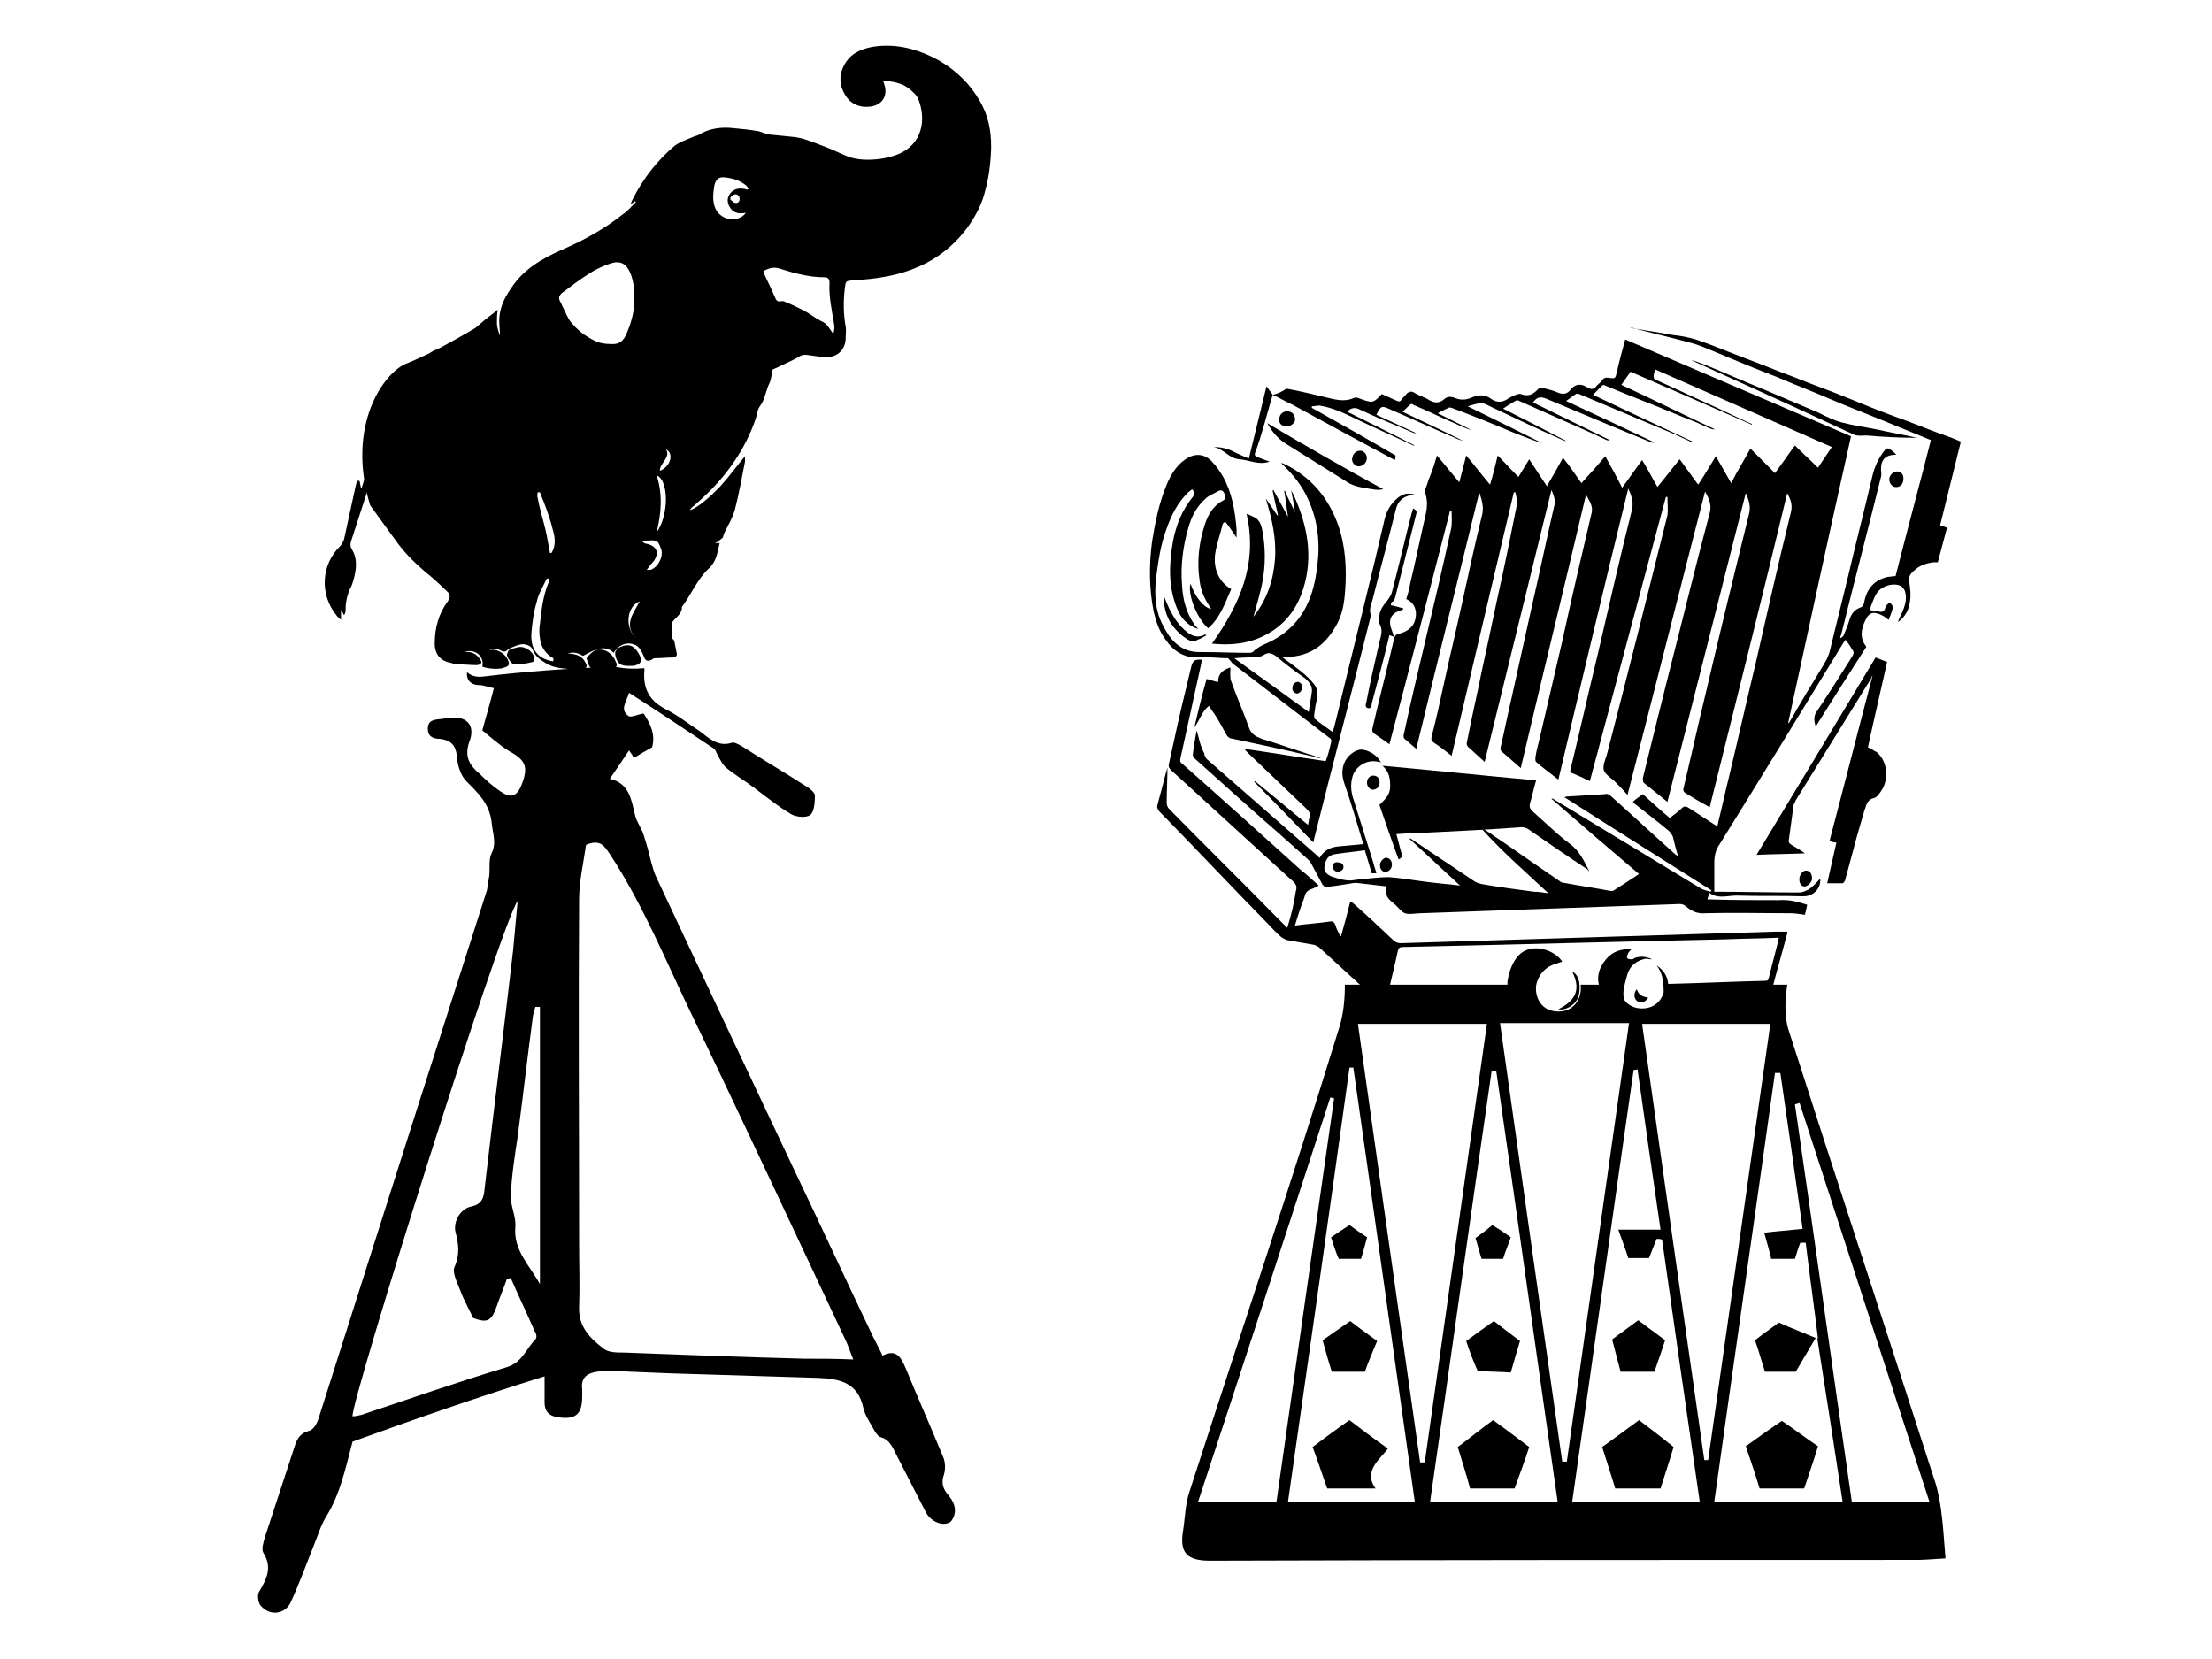 <?xml version="1.0" encoding="utf-8"?>
<!-- Generator: Adobe Illustrator 17.1.0, SVG Export Plug-In . SVG Version: 6.00 Build 0)  -->
<!DOCTYPE svg PUBLIC "-//W3C//DTD SVG 1.1//EN" "http://www.w3.org/Graphics/SVG/1.1/DTD/svg11.dtd">
<svg version="1.1" id="Layer_1" xmlns="http://www.w3.org/2000/svg" xmlns:xlink="http://www.w3.org/1999/xlink" x="0px" y="0px"
	 viewBox="0 0 288 216" enable-background="new 0 0 288 216" xml:space="preserve">
<g>
	<path d="M123.5,194.7c-0.7-0.8-1-1.6-0.6-2.7c0.2-0.7,0.2-1.6-0.1-2.3c-1.6-3.9-3.3-7.7-4.9-11.6c-0.6-1.4-1.2-2.5-3-1.6
		c-0.4-0.9-0.8-1.6-1.2-2.4c-3.5-7.3-6.9-14.7-10.4-22c-6-12.7-12-25.4-17.9-38c-0.3-0.6-0.4-1.2-0.6-1.8c-0.3-1.2-0.6-2.4-1-3.6
		c-0.3-0.9-0.9-1.7-1.1-2.5c-0.5-2-0.7-4.2-3.3-4.8c0.9-1.3,1.7-2.5,2.5-3.7c0.3,0.4,0.5,0.7,0.6,1c0.8-0.5,1.5-0.9,2.4-1.4
		c0.5-1.7-0.3-3.2-1.1-4.4c-0.8,0.1-1.7,0.6-2,0.3c-1.1-0.8-0.3-1.7,0.1-3c3.9,2.5,7.5,4.9,11.1,7.3c0.2,0.2,0.3,0.6,0.5,0.9
		c0.3,0.6,0.6,1.2,1.1,1.6c1.1,0.9,2.3,1.6,3.5,2.5c1.6,1.2,3.2,2.5,4.9,3.5c0.7,0.4,2,0.5,2.5,0.1c0.5-0.4,0.6-1.6,0.6-2.5
		c0-0.4-0.6-0.9-1.1-1.2c-2.8-1.8-5.7-3.5-8.5-5.3c-0.4-0.2-0.9-0.5-1.2-0.4c-1.8,0.6-3-0.6-4.2-1.5c-1.5-1-2.9-2.1-4.5-2.9
		c-2.1-1.1-2.9-2.7-2.7-5c0-0.1,0-0.2,0-0.3c-1.3,0.1-2.5,0.1-3.8-0.2c-5.8,0.2-11.5,0.6-17.3,1.3c-0.9,0.1-1.6-0.2-2-0.6
		c0,0,0,0.1,0,0.1c-0.1,0.9,0.5,1.6,1.6,1.6c0.6,0,1.3,0.3,1.9,0.4c-0.5,2-1,3.6-1.5,5.5c1,0.8,2.2,1.9,3.5,2.7
		c2.2,1.2,2.5,2.1,1.6,4.4c-0.6,1.5-1.4,1.8-2.8,0.8c-0.9-0.6-1.8-1.4-2.6-2.2c-1.3-1.1-2.1-2.2-1.4-4.2c0.9-2.3-0.5-3.5-2.8-3.1
		c-0.3,0-0.6,0.1-0.8,0.1c-0.9,0.1-1.8,0.1-1.8,1.3c0,1,0.7,1.3,1.6,1.3c1.5,0.2,2.1,0.9,2.2,2.5c0.1,1,0.5,2.3,1.2,3
		c1.5,1.5,3,2.9,3.3,5.3c0.1,1.4,0.7,2.7,0,4.1c-0.4,0.8-0.2,1.9-0.3,2.9c-0.1,0.6-0.2,1.3-0.3,1.9c-3.4,10.6-6.8,21.3-10.2,31.9
		c-3.9,12.3-7.8,24.5-11.7,36.8c-0.2,0.7-0.7,1.6-1.3,1.7c-1.1,0.3-1.5,1-1.8,1.9c-1.3,4-2.6,7.9-3.9,11.9c-0.2,0.7-0.5,1.6-0.2,2.1
		c1.2,1.9,0.4,3.4-0.6,5.1c-0.2,0.4-0.1,1.3,0.2,1.7c1.2,1.5,3.3,1.2,4-0.5c1.1-2.4,2-4.9,3-7.4c0.5-1.2,0.9-2.6,1.6-3.7
		c1.8-2.9,2.5-6.3,3.4-9.7c8-2.9,16.3-5.8,25-8.5c0,1.5,0,2.4,0,3.4c0,1.1,0.5,1.7,1.6,1.9c2.4,0.4,3.3-0.3,3.3-2.7
		c0-0.3,0-0.6,0-0.9c-0.2-1.5,0.6-2.1,1.9-2.3c0.7-0.1,1.4-0.2,2.1-0.1c2.4,0.1,4.8,0.2,7.3,0.3c6.5,0.2,12.9,0.4,19.4,0.6
		c2.8,0.1,5.2,0.6,5.9,3.9c0.2,0.9,0.8,1.8,1.3,2.7c0.2,0.4,0.6,1,0.9,1.1c1.2,0.3,1.6,1.3,2.1,2.3c1.3,2.5,2.6,5.1,3.9,7.6
		c0.7,1.2,2.3,1.8,3.2,1.1C124.6,197.1,124.5,195.9,123.5,194.7z M69.7,174.4c-1.2,1.2-1.7,3-3.7,3.6c-6.3,1.9-12.6,4.1-18.9,6.2
		c-0.4,0.1-0.8,0.2-1.2,0.2c-0.3-1.7,19.3-64.1,21.5-67.1c-0.2,2.2-0.4,4.4-0.6,6.5c-1.2,10.3-2.5,20.6-3.7,30.9
		c-0.1,1.2-0.3,2.1-1.8,2.4c-1.4,0.3-2.3,2-2,3.3c0.4,1.5,0.6,2.9-0.1,4.5c-0.4,0.8,0.4,2.2,0.8,3.3c0.4,1.1,1,2.1,1.6,3.4
		c1.9,0.7,2.4,0.4,3.1-1.6c0.4-1.2,0.9-2.3,1.3-3.5c0.2,0,0.4-0.1,0.5-0.1c1,2.3,2.1,4.6,3.1,6.9C69.9,173.7,69.9,174.2,69.7,174.4z
		 M70.3,167.2c-1.3-2.4-3.5-4.4-3.2-7.5c0.1-1.3-0.6-2.6-0.6-3.9c0.1-2.6,0.5-5.2,0.9-7.8c0.7-5.3,1.3-10.6,2-15.8
		c0.1-0.4,0.2-0.8,0.3-1.1c0.2,0,0.4,0,0.6,0V167.2z M104.7,176.9c-7.8-0.2-15.6-0.5-23.5-0.8c-0.9,0-2,0-2.6-0.5
		c-1.7-1.3-3.3-2.8-3.2-5.4c0.1-2.8,0-5.5,0-8.3c0-14.9-0.1-29.9,0-44.8c0-2.4,0.6-4.9,0.9-7.1c1.9-0.8,2.4,0.2,3.1,1.2
		c4.4,6.7,7.4,14.2,10.9,21.4c6.7,13.9,13.2,27.9,19.8,41.9c0.3,0.6,0.5,1.3,1,2.5C108.7,176.9,106.7,176.9,104.7,176.9z"/>
</g>
<g>
	<path d="M46.8,62.6c0.1,0.3,0.1,0.6,0.2,0.9c0.1,0,0,0,0.1,0c0.1-0.4,0.3-0.9,0.4-1.3c0.7,0.2,0.8,0.3,0.6,0.9
		c-0.8,2.5-1.6,4.9-2.4,7.4c-0.1,0.4-0.1,0.7,0.1,1c0.8,1.3,0.6,2.7,0.2,4.1c-0.1,0.3-0.2,0.7-0.4,1c-0.4,0.9-0.6,1.8-0.6,2.7
		c0,0.2,0,0.5-0.2,0.8c-0.1-0.2-0.2-0.4-0.4-0.7v1.3c-0.3-0.3-0.5-0.4-0.6-0.6c-2.2-2.7-2-6.6,0.5-9c0.2-0.2,0.4-0.6,0.5-0.9
		c0.5-2.3,1-4.6,1.5-6.9c0.1-0.3,0.1-0.5,0.2-0.7C46.7,62.6,46.7,62.6,46.8,62.6z"/>
	<path d="M77.5,84.6c1.3-0.2,2.2,0.4,2.7,1.6c0.2,0.4,0.1,0.7-0.3,0.8c-0.9,0.1-1.8,0.1-2.6,0.1c-0.7-0.1-0.7-0.8-0.9-1.3
		c-0.1-0.2,0.3-0.5,0.5-0.7C77.1,84.9,77.3,84.8,77.5,84.6L77.5,84.6z"/>
	<path d="M82,86.7c-0.1,0-0.1,0-0.2,0c-1.1,0-1.5-0.4-1.7-1.5c0-0.1,0-0.2,0-0.3c0.3-0.8,1.8-1.2,2.4-0.6c0.4,0.3,0.7,0.8,0.9,1.3
		c0.2,0.5-0.1,0.9-0.6,1C82.6,86.7,82.3,86.7,82,86.7C82,86.7,82,86.7,82,86.7z"/>
	<path d="M66.2,84.7c0.1-0.1,0.2-0.1,0.3-0.2c0.6-0.1,1.1-0.4,1.7-0.2c0.7,0.2,1.2,0.7,1.4,1.4c0,0.1-0.1,0.5-0.3,0.5
		c-0.8,0.2-1.5,0.3-2.3,0.3c-0.2,0-0.4-0.2-0.5-0.3c-0.2-0.3-0.4-0.5-0.5-0.9C66,85.2,66.1,84.9,66.2,84.7z"/>
	<path d="M127.6,13.2c-1.3-2.3-3.1-4-5.3-5.3c-2.7-1.5-5.6-2.3-8.7-1.8c-1.6,0.3-2.9,0.9-3.7,2.4c-0.7,1.3-0.6,2.6,0.1,3.8
		c0.7,1.2,1.8,1.7,3.1,1.6c1.7-0.1,2.6-1.4,2-3c0-0.1-0.1-0.2-0.1-0.4c1.2,0.1,2.4,0.3,3.3,1c0.5,0.4,1.1,0.9,1.3,1.5
		c1,2.6,0.5,5.8-2.7,7.1c-1.3,0.5-2.6,0.7-4,0.7c-0.7,0-1.5-0.1-2.2-0.3c-1.1-0.4-2.2-1-3.3-1.4c-1.4-0.5-2.8-1.2-4.4-1.3
		c-1-0.1-2-0.2-3-0.3c-0.4-0.1-0.8-0.3-1.2-0.4c-1.1-0.2-2.1-0.3-3.2-0.4c-1.6-0.2-3.3,0-4.7,0.9c-0.2,0.1-0.4,0.1-0.6,0.2
		c-0.9,0.4-1.9,0.7-2.6,1.3c-2.2,1.9-4,4.2-5.3,6.8c-0.1,0.2-0.2,0.4-0.3,0.7c0.3-0.2,0.4-0.3,0.6-0.4c0,0,0.1,0.1,0.1,0.1
		c-0.6,0.6-1.1,1.2-1.7,1.6c-2.4,1.9-5.1,3.4-7.9,4.6c-2.7,1.2-5.1,2.6-6.7,5.1c-0.9,1.3-1.5,2.6-1.5,4.2c0,0.6,0.1,1.3,0.1,1.9
		c-0.2-0.5-0.4-1.1-0.4-1.6c0-0.5,0-1.1,0.1-1.8c-0.5,0.5-1,0.8-1.5,1.2c-0.5,0.4-0.9,0.8-1.4,1.2c0,0-2.5,1.5-5,2.8
		c-0.4,0.1-0.7,0.3-1,0.5c-1.1,0.5-2.1,1-2.9,1.3c-3,1.1-8,8.1-4.8,18.5c3.1,4.3,3.2,4.4,3.2,4.4l0,0c1.1,1.6,2.4,2.9,3.9,4.2
		c1,0.8,2,1.7,2.9,2.6c0.5,0.4,0.4,0.8,0.1,1.3c-1.2,1.6-1.7,3.5-1.7,5.5c0,1.4,0.8,2.3,2.1,2.5c0.3,0.1,0.6,0.2,0.9,0.2
		c0.8,0,1.7,0.1,2.5,0.1c0.7-0.1,0.7-0.4,0.3-0.9c-0.5-0.7-1.2-0.9-2-0.8c1.4-0.5,2.7,0.5,2.4,1.9c0.8,0.3,2.3,0.4,2.9,0.1
		c0.4-0.1,0.7-0.3,0.5-0.8c-0.3-0.9-1.3-1.6-2.3-1.5c-0.1,0-0.3,0-0.4,0.1c0.6-0.3,1.2-0.3,1.7,0c0.4,0.2,0.6,0.2,0.9-0.1
		c0.1-0.1,0.2-0.1,0.3-0.2c0.5-0.2,0.9-0.4,1.4-0.5c0.5-0.1,1.4,0.1,1.6,0.8c0.3,0.7,0.9,1.2,1.6,1.6c0.9,0.6,1.9,0.7,3,0.8
		c0.6,0.1,1.3,0,1.9,0c0.4,0,0.6-0.3,0.4-0.7c-0.1-0.2-0.2-0.3-0.3-0.5c-0.5-0.6-1.2-0.8-2.1-0.8c0.9-0.3,1.5,0,2,0.3
		c0.6-0.3,1.1-0.6,1.6-0.8l0,0c0.9-0.3,1.7-0.3,2.4,0.4c0.1-0.2,0.2-0.3,0.4-0.5c0.5-0.6,1.4-0.9,2.2-0.6c0.7,0.2,1,0.8,1.3,1.5
		c0.2,0.7,0.6,0.8,1.2,0.4c0.1-0.1,0.2-0.1,0.3-0.1c0.8,0,1.6-0.1,2.4-0.1c0.3,0,0.5-0.3,0.4-0.6c-0.1-0.5-0.2-1-0.3-1.5
		c0-0.1-0.1-0.2-0.2-0.3c-0.1-0.1-0.1-0.2-0.1-0.3c0-0.5,0-1,0-1.5c0-0.2,0-0.4,0.1-0.5c0.5-0.6,1.2-1,1.2-1.9c0,0,0,0,0,0
		c1.2-1.6,2-3.6,3.5-5c1-0.9,1.1-2.1,1.4-3.3c-0.2,0-0.4,0-0.6,0c0.1-0.1,0.3-0.1,0.4-0.2c0.2-0.2,0.4-0.3,0.6-0.5
		c0.1-0.2,0.1-0.4,0.2-0.6c0.5-1,1.1-2,1.4-3.1c0.5-2,0.9-4.1,1.3-6.2c0-0.2,0-0.4,0-0.7c-1.1,1.3-2.1,2.7-3.2,3.9
		c-1.9,2-3.5,3.1-4,3.1c0.2-0.2,0.3-0.4,0.5-0.5c0.3-0.3,0.7-0.6,1-0.9c3.2-2.9,5.7-6.4,7.1-10.5c0.2-0.6,0.2-1.2,0.6-1.7
		c0.5-0.7,0.6-1.4,0.9-2.2c0.1-0.4,0.3-0.7,0.4-1c0.1-0.4,0.2-0.9,0.3-1.5c0.3-0.1,0.7-0.3,1.1-0.5c0.8-0.4,1.6-0.7,2.4-1.2
		c0.3-0.2,0.5-0.2,0.9-0.2c0.9,0.1,1.8,0.3,2.6,0.3c1.4,0,2.4-0.9,2.5-2.3c0-0.6,0.1-1.1,0-1.7c-0.3-1.7-0.3-3.3-0.1-5
		c0.1-0.9,0.1-0.9,1-1c1.5-0.1,2.9-0.2,4.4-0.5c4.3-0.8,7.9-2.8,10.5-6.3c1.1-1.5,2-3.2,2.4-5c0.4-1.4,0.6-2.9,0.7-4.4
		C129.2,17.6,128.8,15.3,127.6,13.2z M72,86.1c-2-0.3-3-1.6-2.8-3.8c0.1-1.3,0.3-2.7,0.7-4c0.2-1,0.8-1.9,1.2-2.8
		c0-0.1,0.2-0.2,0.4-0.2c0,0.2,0,0.4-0.1,0.6c-0.7,1.7-0.9,3.5-1.1,5.3c-0.1,0.6-0.1,1.3,0,1.9c0.1,1,0.6,1.8,1.4,2.4
		C71.9,85.6,72.2,85.7,72,86.1z M71.8,72c-0.1,0-0.1,0-0.2,0c0-0.2-0.1-0.4-0.1-0.6c-0.2-1.1-0.4-2.2-0.7-3.3
		c-0.3-1.1-0.6-2.2-0.8-3.3c-0.1-0.2,0-0.5,0-0.7c0.1,0,0.2,0,0.3,0c0.6,1.5,1.2,3,1.6,4.6C72.2,69.7,72.5,70.9,71.8,72z M81.5,43.6
		c-0.3,0.7-0.8,1.2-1.7,1.2c-0.9,0-1.8-0.1-2.5-0.5c-1.2-0.6-2.2-1.4-3-2.4c-0.4-0.5-0.6-1.1-0.9-1.7c-0.2-0.3-0.3-0.7-0.5-1
		c-0.2-0.4-0.1-0.7,0.2-1c1.2-0.9,2.5-1.9,3.8-2.7c0.8-0.5,1.7-0.9,2.6-1.2c1.2-0.4,2,0,2.5,1.1c0.6,1.3,0.6,2.7,0.6,4.1
		C82.5,40.9,82.1,42.3,81.5,43.6z M82.8,83.1c-1.5-1.4-1.2-4.2,0.5-4.8C82.4,79.9,81.2,81.4,82.8,83.1z M84.7,74.2
		c-0.1,0-0.2,0-0.5,0c0.3-0.4,0.5-0.7,0.8-1c0.9-1.1,0.6-2.1-0.8-2.4c-0.2,0-0.3-0.1-0.5-0.2c0-0.1,0-0.1,0-0.2c0.6,0,1.2-0.1,1.7,0
		c0.3,0.1,0.5,0.6,0.6,0.9C86.5,72.2,85.8,73.8,84.7,74.2z M85.5,69.3c0.6-2.5,0.8-4.9,0-7.4C87.1,62.5,87.1,67.1,85.5,69.3z
		 M85.9,61.3c0-1,1.5-1.8,0.8-2.8C87.8,59,87.3,60.8,85.9,61.3z M97.3,24.7c-0.9-0.3-1.8-0.2-2.3,0.6c-0.4,0.6-0.3,1.2,0.1,1.8
		c0.4,0.6,1.1,0.8,2,0.6c-0.4,0.7-1.6,1.1-2.6,0.7c-1-0.4-1.5-1.2-1.6-2.2c-0.1-0.6,0-1.3,0.1-2c0.2-0.9,0.6-1.2,1.4-1.1
		c1,0.1,2,0.4,2.8,1.1c0.1,0.1,0.2,0.3,0.3,0.4C97.4,24.6,97.4,24.6,97.3,24.7z M96.3,25.9c0,0.4-0.3,0.6-0.6,0.5
		c-0.2,0-0.4-0.3-0.6-0.4c0-0.1,0-0.2,0-0.3c0.2-0.2,0.4-0.4,0.7-0.4C96,25.3,96.3,25.5,96.3,25.9z M108.5,43.5
		c-0.5-0.7-0.8-1.4-1.6-1.7c-0.8-0.4-1.5-1-2.3-1.4c-0.8-0.4-1.6-0.8-2.4-1.1c-0.1-0.1-0.3-0.1-0.4-0.1c-0.6,0.2-0.8-0.2-0.9-0.5
		c-0.4-0.9-0.8-1.8-1.3-2.8c-0.1-0.2-0.1-0.4-0.2-0.6c0.7-0.4,1.4-0.6,2.2-0.3c1.9,0.6,3.8,1.1,5.7,1.1c0.5,0,0.7,0.2,0.7,0.7
		c-0.1,1.8,0.3,3.6,0.6,5.4C108.7,42.6,108.6,43,108.5,43.5z"/>
</g>
<g>
	<path d="M217.9,188.4c-0.5,1.7-1.2,3.8-1.7,5.4c-1.9,0-3.9,0-5.9,0c-0.5-1.7-1.2-3.8-1.7-5.4c1.5-1.1,3.2-2.3,4.8-3.5
		C214.6,185.8,216.3,187.1,217.9,188.4z"/>
	<path d="M211,178.6c-0.3-1.2-0.7-2.6-1.1-4.2c0.9-0.7,2.2-1.6,3.4-2.5c1.1,0.8,2.4,1.8,3.5,2.6c-0.4,1.2-0.9,2.7-1.4,4.1
		C214.2,178.6,212.6,178.6,211,178.6z"/>
	<path d="M236.7,188.3c-0.5,1.7-1.2,3.7-1.8,5.5c-1.8,0-3.9,0-5.8,0c-0.5-1.7-1.2-3.7-1.8-5.5c1.4-1,3.2-2.3,4.7-3.3
		C233.5,186,235.2,187.3,236.7,188.3z"/>
	<path d="M236.4,174.2c-0.9,1.5-1.7,2.9-2.6,4.4c-1.1,0-2.6,0-4,0c-0.4-1.2-0.8-2.7-1.3-4.1c1-0.8,2.3-1.7,3.1-2.3
		C233.4,173,235,173.6,236.4,174.2C236.5,174.3,236.4,174.2,236.4,174.2z"/>
	<path d="M170.9,188.4c1.6-1.2,3.2-2.4,4.8-3.5c1.3,1,3,2.3,5,3.7c-0.9,1.3-3.3,2.9-1.6,5.2c-2.3,0-4.3,0-6.3,0
		C172.2,192.1,171.5,190,170.9,188.4z"/>
	<path d="M177.7,178.6c-1.4,0-2.9,0-4.3,0c-0.4-1.2-0.8-2.7-1.2-4.1c1-0.7,2.3-1.6,3.6-2.5c1,0.8,2.3,1.7,3.5,2.6
		C178.8,175.8,178.2,177.2,177.7,178.6z"/>
	<path d="M173.3,161.1c0.9-0.6,1.6-1.1,2.4-1.6c0.7,0.5,1.5,1.1,2.3,1.6c-0.3,1-0.5,1.9-0.8,2.8c-1,0-1.9,0-2.9,0
		C173.9,163,173.6,162,173.3,161.1z"/>
	<path d="M189.8,188.4c1.6-1.2,3.2-2.5,4.6-3.5c1.4,1,3.1,2.3,4.7,3.5c-0.5,1.6-1.3,3.7-1.9,5.4c-1.7,0-3.8,0-5.8,0
		C191,192.2,190.3,190.1,189.8,188.4z"/>
	<path d="M190.9,174.6c1.1-0.8,2.3-1.7,3.6-2.6c0.9,0.7,2.2,1.7,3.4,2.6c-0.4,1.3-0.8,2.7-1.2,4.1c-1.3-0.1-2.8-0.1-4.3-0.2
		C191.9,177.4,191.3,175.9,190.9,174.6z"/>
	<path d="M192.9,163.9c-0.3-0.9-0.5-1.8-0.8-2.7c0.7-0.5,1.5-1.1,2.2-1.7c0.8,0.5,1.6,1,2.4,1.6c-0.3,0.9-0.7,1.8-1,2.8
		C195,163.9,194,163.9,192.9,163.9z"/>
	<path d="M252,193.1c-6.3-19.6-12.8-39.2-19.1-58.9c-0.6-1.8-0.5-4-0.2-6h-16c0.1,1.5-0.9,3.1-2.9,3.1s-3-1.6-2.9-3.1h-5.1
		c0.2,1.6-0.7,3.5-2.9,3.5s-3.1-1.8-2.9-3.5h-24.9c0,2-0.2,4-0.8,5.8c-6.2,20.1-12.9,40-19.4,60.1c-0.6,1.7-0.6,3.6-0.9,5.4
		c-0.4,2.7,0.6,3.7,3.5,3.7c30.7-0.1,61.4-0.1,92.1-0.1c1,0,2-0.1,3.7-0.2C253,199.4,252.9,196.1,252,193.1z M156,195.5
		c5.8-17.6,11.5-35.1,17.2-52.6c0.2,0,0.3,0.1,0.5,0.1c-2.5,17.4-5,34.9-7.5,52.5H156z M167.7,195.5c2.7-18.9,5.4-37.7,8-56.5
		c0.2,0,0.3,0,0.5,0c2.7,18.8,5.3,37.5,8,56.5H167.7z M184.9,190.4c-2.7-19-5.4-37.9-8.1-57.1h16.8c-2.7,19.1-5.4,38.1-8.1,57.1
		C185.3,190.4,185.1,190.4,184.9,190.4z M186.2,195.5c2.7-18.7,5.3-37.4,8-56c0.2,0,0.4,0,0.6-0.1c2.7,18.6,5.3,37.3,8,56.1H186.2z
		 M203.4,190.3c-2.7-18.9-5.4-37.9-8.1-57.1h16.8c-2.7,19.1-5.4,38.1-8.1,57.1C203.8,190.3,203.6,190.3,203.4,190.3z M204.7,195.5
		c2.7-18.8,5.3-37.5,8-56.2c0.2,0,0.4,0,0.5-0.1c1,7.1,2,14.1,3,20.9h-5.5c0.6,1.7,1,2.7,1.3,3.7h2.7c0.3-0.7,0.6-1.6,1-2.5
		c0.2,0,0.5,0,0.7,0.1c1.6,11.3,3.2,22.5,4.9,34.1H204.7z M221.9,190.1c-2.7-18.8-5.4-37.7-8.1-56.8h16.7c-2.7,19-5.4,37.9-8.1,56.8
		C222.3,190.1,222.1,190.1,221.9,190.1z M223.2,195.5c2.6-18.6,5.3-37.2,7.9-55.8c0.2,0,0.4,0,0.7,0c1,6.9,2,13.8,2.9,20.3
		c-1.9,0.2-3.4,0.3-5,0.5c0.4,1.5,0.7,2.4,0.9,3.4h3.1c0.2-0.6,0.4-1.4,0.7-2.1c0.2,0,0.5,0,0.7,0c0.5,4.2,1.1,8.3,1.6,12.5
		l-0.1-0.1c1.1,7,2.2,14,3.3,21.3H223.2z M241.1,195.5c-2.5-17.3-4.9-34.5-7.4-51.7c0.2-0.1,0.4-0.1,0.6-0.2
		c5.6,17.2,11.2,34.4,16.9,51.9H241.1z"/>
</g>
<g>
	<path d="M165.7,51.4c0.9,0.4,1.7,0.9,2.6,1.3c4.4,2.4,8.8,4.8,13.3,7.2c0.1-0.2,0.1-0.4,0.1-0.6c-3.6-2.1-7.3-4.2-10.9-6.2
		c0-0.1,0-0.1,0-0.2c0.3,0,0.7-0.1,1-0.1c1.9,0.3,3.6,1.2,5.3,2c2.3,1.1,4.6,2.1,6.9,3.2c0.1,0,0.1,0,0.2,0
		c-2.9-1.5-5.8-2.9-8.8-4.4c0.5-0.5,1-0.6,1.6-0.3c2.3,1.1,4.6,2,6.9,3c0.2,0.1,0.3,0.1,0.5,0.1c-1.7-0.8-3.5-1.6-5.2-2.4
		c0.6-1.2,0.7-1.2,1.8-0.7c2.8,1.2,5.6,2.5,8.4,3.7c0.4,0.2,0.7,0.3,1.1,0.4c-2.6-1.3-5.2-2.5-7.9-3.8c0.4-0.3,0.7-0.7,1.1-1
		c0.1,0,0.2,0,0.3,0.1c1.9,0.8,3.7,1.7,5.6,2.5c0.6,0.3,1.3,0.6,2,0.8c-1.4-0.7-2.8-1.4-4.4-2.2c0.5-0.3,1-0.5,1.4-0.7
		c0.1-0.1,0.3,0,0.4,0c2.7,1,5.4,2.1,8,3.2c1.3,0.5,2.5,1,3.8,1.4c-3.2-1.6-6.4-3.2-9.7-4.8c0.7-0.2,1.2-0.4,1.8-0.4
		c0.4,0,0.9,0.3,1.3,0.5c3.2,1.5,6.3,3,9.5,4.4c0.1,0,0.1,0,0.2,0c-2.7-1.4-5.4-2.8-8.2-4.2c0.6-0.4,1.1-0.7,1.6-1
		c0.1-0.1,0.4-0.1,0.5,0c2.9,1.3,5.9,2.6,8.8,3.9c0.9,0.4,1.7,0.8,2.6,1.2c0.1,0,0.2,0.1,0.4,0c-3.3-1.6-6.7-3.3-10-4.9
		c0.5-0.7,0.9-0.8,1.7-0.5c2.9,1.2,5.7,2.4,8.6,3.6c1.7,0.7,3.4,1.4,5.1,2.1c0.1,0,0.2,0.1,0.4,0c-3.8-1.8-7.6-3.6-11.5-5.4
		c0.5-0.3,0.9-0.7,1.3-0.9c0.1-0.1,0.3,0,0.4,0c3.8,1.6,7.6,3.2,11.4,4.8c1,0.4,2,0.9,2.9,1.3c0.1,0.1,0.3,0.1,0.5,0.1
		c-4.3-2-8.6-4-13-6.1c0.4-0.4,0.8-0.8,1.2-1.2c0.1-0.1,0.3-0.1,0.4,0c1.7,0.7,3.4,1.4,5.2,2.1c2.1,0.8,4.1,1.7,6.2,2.5
		c0.8,0.3,1.5,0.7,2.3,1c0.2,0.1,0.4,0.1,0.6,0.1c-4.1-1.9-8.1-3.9-12.2-5.8c0.4-0.6,0.8-1.1,1.2-1.7c5.3,2.3,10.6,4.6,15.8,6.9
		c0,0,0-0.1,0-0.1c-1.4-0.6-2.8-1.3-4.1-1.9c-2.8-1.3-5.7-2.6-8.5-3.9c-0.1,0-0.2-0.2-0.2-0.4c0-0.3,0.1-0.5,0.2-0.9
		c7.7,3.4,15.3,6.7,23,10.1c-0.6,0.9-1.2,1.8-1.8,2.7c-1-1-2-1.9-3-2.9c-0.9,1.2-1.7,2.4-2.6,3.6c-1.1-1.1-2.1-2.1-3.2-3.2
		c-0.8,1.5-1.7,2.9-2.5,4.5c-0.7-1.2-1.3-2.3-2-3.5c-0.8,1.3-1.5,2.5-2.3,3.7c-0.8-1.1-1.6-2.2-2.4-3.3c-1,1.2-1.9,2.4-2.9,3.6
		c-0.7-1.2-1.3-2.4-2-3.5c-0.9,1.2-1.7,2.4-2.6,3.6c-0.7-1.4-1.4-2.7-2.2-4.1c-1,1.2-2,2.3-3.1,3.5c-0.8-1.1-1.5-2.2-2.4-3.3
		c-0.7,1.3-1.4,2.5-2.1,3.7c-0.8-1.2-1.5-2.3-2.3-3.5c-0.5,0.8-0.9,1.5-1.4,2.3c-0.9-0.9-1.8-1.9-2.7-2.8c-0.3,1.3-0.6,2.5-1,3.8
		c-1.1-1.3-2-2.5-3.1-3.8c-0.3,1.2-0.6,2.3-0.9,3.5c-1-1.2-1.9-2.3-2.9-3.5c-0.3,1-0.6,2-1,2.9c-0.2,0.5-0.3,1-0.5,1.4
		c-0.1,0.2-0.1,0.5,0,0.7c0.3,1,0.2,1.9,0,2.8c-0.7,3-1.3,6-2,8.9c-0.1,0.7-0.3,1.3-0.5,2c1.1,0.5,1.4,1.5,1.2,2.5
		c-0.2,1.1-1,1.7-2.1,2c-0.5,0.1-0.6,0.3-0.7,0.7c-0.9,3.9-1.9,7.7-2.8,11.6c-0.1,0.3,0,0.5,0.2,0.7c0.6,0.4,1.3,0.9,2,1.4
		c2.7-10.2,5.3-20.3,7.9-30.4c0.1,0,0.1,0,0.2,0c0,0.9,0.1,1.7-0.1,2.5c-1,4.6-2.1,9.3-3.2,13.9c-1,4.2-2,8.4-2.9,12.6
		c-0.1,0.3-0.1,0.6,0.2,0.8c0.5,0.4,0.9,0.8,1.4,1.2c2.7-11.2,5.5-22.3,8.2-33.4c0.3,0.9,0.6,1.8,0.4,2.8c-0.9,3.7-1.7,7.3-2.5,11
		c-0.8,3.7-1.7,7.4-2.5,11.1c-0.5,2.3-1,4.6-1.6,6.9c-0.1,0.4,0,0.6,0.3,0.8c0.8,0.5,1.5,1.1,2.3,1.7c2.7-11.5,5.4-22.9,8.1-34.3
		c0.1,0,0.1,0,0.2,0c0.1,0.5,0.3,1.1,0.2,1.6c-0.8,4-1.6,8-2.5,12c-0.7,3.3-1.4,6.6-2.1,9.8c-0.6,3-1.3,6-1.9,9.1
		c-0.1,0.3,0,0.5,0.2,0.7c0.7,0.6,1.3,1.2,2.1,1.9c2.9-11.8,5.8-23.6,8.7-35.4c0.3,0.7,0.5,1.2,0.4,1.9c-1,4.3-1.9,8.7-2.9,13
		c-0.9,4.1-1.8,8.1-2.7,12.2c-0.5,2.1-0.9,4.2-1.4,6.3c-0.1,0.4,0,0.6,0.3,0.8c0.7,0.6,1.5,1.3,2.3,2c2.8-11.9,5.7-23.7,8.5-35.6
		c0.4,0.8,1,1.5,0.7,2.5c-1.3,5.5-2.6,11.1-3.8,16.6c-1,4.3-2,8.6-3,12.9c-0.2,0.8-0.4,1.5-0.5,2.3c0,0.2,0,0.4,0.1,0.5
		c0.9,0.8,1.9,1.5,2.9,2.3c3-12.7,6-25.3,9.1-37.9c0.4,0.9,0.7,1.7,0.5,2.7c-1.6,6.3-3,12.6-4.5,19c-1.2,4.9-2.3,9.9-3.5,14.8
		c-0.1,0.3-0.1,0.5,0.3,0.6c0.7,0.3,1.4,0.6,2.2,1c3.3-12.4,6.6-24.7,9.9-37c0.1,0,0.1,0,0.2,0c0,0.8,0.1,1.7,0,2.4
		c-2.6,10.4-5.2,20.8-7.9,31.2c-0.2,0.6-0.5,1.3-0.4,1.9c0.1,0.5,0.8,1,1.3,1.4c0.6,0.6,1.2,1.2,1.8,1.9
		c3.4-13.2,6.7-26.3,10.1-39.5c0.5,0.9,0.9,1.7,0.6,2.8c-1.9,7.1-3.6,14.2-5.4,21.2c-1.1,4.4-2.2,8.8-3.3,13.3c0,0.2,0,0.5,0.1,0.6
		c1,0.8,2,1.6,3.1,2.5c3.4-13.4,6.8-26.8,10.2-40.2c0.4,0.9,0.7,1.8,0.4,2.8c-1.9,7.7-3.8,15.5-5.6,23.2c-1,4.1-1.9,8.2-2.9,12.4
		c-0.1,0.3,0,0.5,0.3,0.7c1,0.6,2,1.2,3.1,1.8c3.4-13.6,6.8-27.2,10.1-40.9c0.4,0.8,0.7,1.4,0.5,2.4c-1.6,6.5-3.1,13.1-4.6,19.7
		c-1.2,5-2.3,9.9-3.5,14.9c-0.5,2-0.9,3.9-1.4,5.9c0,0.2-0.1,0.3-0.1,0.5c-1.2-0.8-2.5-1.6-3.7-2.4c-0.3-0.2-0.6-0.3-0.9,0
		c-0.5,0.5-1.1,0.9-1.6,1.3c-1.2-1-2.3-2-3.5-3.1c-0.4,0.3-0.9,0.6-1.3,1c0.1,0.1,0.2,0.2,0.3,0.3c1.5,1.2,3,2.3,4.4,3.5
		c0.2,0.2,0.4,0.5,0.5,0.7c0.2,0.8,0.4,1.7,0.7,2.6c-0.2-0.1-0.2-0.2-0.3-0.2c-2.8-2.5-5.6-5.1-8.4-7.6c-0.3-0.3-0.6-0.4-0.9-0.3
		c-1.6,0.1-3.2,0.2-4.8,0.3c-0.1,0-0.2,0-0.4,0.1c6.4,4.1,12.8,8.1,19.1,12.1c0,0.1,0,0.1-0.1,0.2c-0.4-0.1-0.8-0.2-1.2-0.4
		c-6.4-3.9-12.9-7.8-19.3-11.7c-0.1,0-0.1-0.1-0.2,0c3.8,3.3,7.5,6.5,11.4,9.8c-1.2,0.8-2.3,1.5-3.4,2.2c-0.1,0-0.2,0-0.3,0
		c-2.1-0.4-4.2-0.7-6.3-1.1c-0.2,0-0.3-0.2-0.5-0.3c-3.1-2.1-6.2-4.3-9.3-6.4c-0.2-0.1-0.5-0.3-0.7-0.3c2.7,3,5.7,5.6,8.7,8.4
		c-0.7-0.1-1.3-0.2-1.9-0.2c-2.3-0.3-4.5-0.6-6.8-1c-0.4-0.1-0.7-0.2-1-0.4c-2.7-1.8-5.5-3.7-8.2-5.5c-0.1,0-0.1-0.1-0.2,0
		c2.2,2,4.3,4,6.6,6.1c-1.6-0.2-3-0.3-4.5-0.5c-1.6-0.2-3.2-0.5-4.8-0.6c-1.3,0-2.6,0.2-3.9,0.3c-0.5,0.1-1.1,0.1-1.6,0.3
		c1.7,0.2,3.4,0.4,5.2,0.6c0,0.1,0.1,0.2,0,0.2c-0.2,0.9,0.2,1.4,0.8,1.9c0.6,0.4,1,1.1,1.6,1.4c0.6,0.2,1.4,0,2.1,0
		c11.2-0.4,22.4-0.8,33.7-1.2c0.3,0,0.6,0.1,0.8,0.3c0.7,0.6,1.5,1,2.5,0.9c3.7-0.1,7.4,0,11.1,0c0.6,0,1.2,0.1,1.9,0.2
		c0.1-0.4,0.2-0.8,0.3-1.3c-1.2-0.4-2.4-0.7-3.7-0.6c-3,0-6,0-9.1-0.1c-0.1,0-0.1,0-0.2,0c0.1-0.3,0.2-0.6,0.2-0.9
		c1.1,0.9,2.4,0.4,3.6,0.4c2.9,0.1,5.8,0,8.7,0.1c1.3,0,2.3-1,2.2-2.3c-0.5,0.5-0.9,1-1.5,1.4c-0.4,0.2-0.8,0.4-1.3,0.4
		c-3.7,0-7.3-0.1-11-0.1c0-1.3,0-2.5,0-3.8c0-0.9,0.2-1.7,0.7-2.4c5.4-8.7,10.8-17.5,16.1-26.2c0.1-0.1,0.1-0.2,0.3-0.4
		c0.4,0.5,0.7,1,1,1.5c0.1,0.1,0,0.4-0.1,0.6c-1.5,2.4-3.1,4.9-4.7,7.3c-0.4,0.6-0.3,1.2-0.1,1.9c2.2-3.5,4.4-7,6.6-10.4
		c-0.9-1.1-0.7-2.3-0.1-3.5c0.5-1.1,1.2-1.1,2.3-0.5c0.2,0.1,0.4,0.3,0.7,0.5c0.2-0.5,0.4-1,0.5-1.4c0.1-0.4-0.1-0.7-0.4-0.8
		c-0.1,0-0.4,0.3-0.5,0.5c-0.1,0.5-0.4,0.8-0.9,0.6c-0.1,0-0.2,0-0.4,0c-0.6,0.1-0.8-0.2-0.6-0.7c0.2-0.5,0.4-1.1,0.7-1.6
		c0.6-1,2.2-1.5,3.2-1c0.2,0.1,0.4,0.4,0.5,0.6c0.3,0.9,0.1,1.7-0.2,2.5c-0.2,0.5-0.5,1-0.7,1.6c1.1-0.8,1.5-1.8,1.6-2.9
		c0.1-0.7,0-1.5-0.1-2.2c-0.2-0.7,0.1-1.2,0.6-1.6c0.7-0.7,1.7-1,2.6-1.1c0.2,0,0.3,0,0.5,0c0.4-1.5,0.8-3,1.2-4.5
		c-0.3-0.1-0.6-0.2-0.9-0.3c0.9-3.6,1.8-7.3,2.7-10.9c-0.9-0.4-1.7-0.7-2.6-1c-1.9-0.7-3.8-1.5-5.8-2.2c-2.2-0.8-4.4-1.7-6.6-2.6
		c-2.2-0.9-4.5-1.7-6.7-2.6c-2.2-0.8-4.3-1.7-6.5-2.5c-2.1-0.8-4.2-1.7-6.3-2.4c-1-0.3-2.1-0.5-3.1-0.6c-1.5-0.3-3.1-0.5-4.7-0.8
		c-0.3,0-0.6-0.1-0.8-0.2c2.6,0.7,5.2,1.3,7.8,2c1.2,0.3,2.3,0.8,3.5,1.3c2.6,1.1,5.3,2.2,7.9,3.2c2.3,1,4.7,1.9,7,2.9
		c2.1,0.9,4.2,1.7,6.4,2.6c2.2,0.9,4.4,1.8,6.6,2.7c-1.5,5.9-3.1,11.8-4.6,17.7c-0.3,0-0.7,0.1-1,0.1c-1.8,0.4-2.8,1.6-3.1,3.4
		c-0.1,0.3-0.2,0.5-0.5,0.6c-0.8,0.3-1.2,0.9-1.4,1.6c-0.2,0.7-0.5,1.4-0.8,2.1c-0.1,0.1-0.2,0.2-0.4,0.3c0-0.1,0-0.3,0.1-0.4
		c1.7-6.9,3.5-13.7,5.2-20.6c0.1-0.3,0-0.7,0-1c0-1.3,0.6-1.9,2-1.9c-0.3-0.3-0.6-0.6-1-0.8c-0.1-0.1-0.4,0.1-0.5,0.2
		c-0.8,1-1.3,2.1-1.6,3.3c-1,4.3-2.1,8.5-3.1,12.8c-0.8,3.3-1.6,6.5-2.4,9.8c-0.2,1-0.7,1.8-1.2,2.6c-1.4,2.3-2.8,4.6-4.1,6.9
		c0,0-0.1,0.1-0.2,0.2c2.7-12.5,5.4-24.9,8.2-37.4c-9.8-4.2-19.6-8.4-29.4-12.6c-0.4,1.5-0.8,2.9-1.1,4.3c-0.2,0.8-0.2,0.8-1,0.7
		c-0.4-0.1-0.7,0-0.9,0.3c-0.2,0.3-0.5,0.5-0.7,0.7c-0.4,0.6-0.8,0.5-1.3,0.2c-0.8-0.5-1.5-0.4-2.1,0.3c-0.4,0.6-1,0.7-1.7,0.4
		c-0.6-0.3-1.3-0.4-1.9-0.6c-0.2,0-0.4,0.1-0.6,0.1c0,0,0,0,0,0c-0.6,0.7-1.3,1.1-2.3,0.7c-0.2-0.1-0.6,0.1-0.9,0.2
		c-0.2,0.1-0.4,0.2-0.6,0.3c-0.8,0.6-1.6,0.7-2.4,0.1c-0.8-0.6-1.7-0.5-2.6-0.1c-0.7,0.3-1.4,0.3-2.1,0c-0.5-0.2-1-0.2-1.4,0.2
		c-0.6,0.5-1.2,0.5-1.9,0.1c-0.6-0.4-1.4-0.6-2-1c-0.4-0.2-0.6-0.1-0.9,0.1c-0.2,0.3-0.5,0.5-0.7,0.8c-0.2,0.3-0.3,0.3-0.6,0.2
		c-0.7-0.3-1.3-0.6-2-0.9c-0.3,0.3-0.6,0.7-1,0.9c-0.1,0.1-0.4,0.1-0.5,0.1c-0.6-0.1-1.1-0.3-1.6-0.5c-0.1,0-0.3-0.1-0.5,0
		c-1.3,0.6-2.5,0.2-3.8-0.1c-1.7-0.4-3.3-0.8-5-1.1C166.9,51,166.3,51.3,165.7,51.4L165.7,51.4z"/>
	<path d="M173.3,96.7c0.1-0.4,0-0.5-0.3-0.7c-4.2-3.2-8.3-6.4-12.5-9.6c-0.2-0.2-0.3-0.4-0.6-0.7c-1.2,0-2.5-0.2-3.8-0.1
		c-2,0.1-3.4-0.9-4.4-2.4c-0.8-1.1-1.2-2.3-1.5-3.6c-0.6-3-0.6-6.1-0.2-9.1c0.4-2.5,0.9-5,1.9-7.4c0.5-1.2,1.2-2.4,2.3-3.2
		c0.9-0.7,2.3-1.1,3.5,0.1c0.6,0.6,1.1,1.3,1.5,2c1.2,2.1,1.6,4.5,1.8,6.9c0,0.4,0,0.7,0,1.1c-0.5-0.7-0.9-1.4-1.5-2.1
		c-0.2,0.2-0.2,0.2-0.3,0.3c-0.3,1.3-0.8,2.6-1,4c-0.2,1.8,0.4,3.5,2.1,4.5c-0.8,1.8-1.4,3.7-3,5.1c-1.5-1.3-2.7-4.5-2.3-5.8
		c0.6,1.7,1.7,3.1,2.7,3.3c-0.9-1.4-1.3-2.2-1.5-3.6c-0.4-2.6-0.1-5.1,0.7-7.5c0.4-1.2,1.1-2.4,2.3-3c0.4-0.2,0.4-0.5,0.3-0.8
		c-0.2-0.3-0.3-0.7-0.8-0.5c-0.5,0.3-1.1,0.5-1.6,0.9c-1.3,1.1-2,2.5-2.4,4c-0.7,2.4-1,4.9-0.8,7.4c0.1,1.8,0.5,3.5,1.6,5.1
		c0.1,0.2,0.3,0.3,0.5,0.6c-1.5-0.5-2.3-1.5-2.8-2.8c-1.1-2.8-1-5.6-0.5-8.5c0.4-2.2,1.2-4.2,2.6-5.9c0.2-0.3,0.3-0.6-0.1-1
		c-0.2,0.2-0.4,0.3-0.6,0.5c-1.3,1.3-2.1,2.9-2.7,4.6c-0.8,2.1-1.1,4.3-1.4,6.6c-0.2,2.1-0.1,4.1,0.9,6c1,2,2.4,3.6,5,3.5
		c2.1,0,4.2,0.1,6.3,0.1c0.2,0,0.5-0.1,0.6-0.3c0.4-0.3,0.8-0.6,1.3-0.8c2.4-1,4.3-2.6,5.5-5c0.8-1.6,1.2-3.4,1.4-5.2
		c0.4-2.9,0.1-5.8-1.1-8.5c-0.8-1.9-2.1-3.5-3.6-4.9c0.2,0,0.4,0.1,0.6,0.2c3,1.5,5.1,3.8,6.4,6.8c1.2,2.7,1.5,5.6,1.4,8.5
		c-0.1,1.9-0.2,3.7-1.1,5.4c-1.3,2.4-3,4-5.9,4.3c-0.4,0-0.8,0-1.3,0c0.2,0.2,0.4,0.3,0.5,0.4c1.3,1,2.7,1.9,3.7,3.2
		c0.4,0.5,0.5,1.1,0.4,1.8c-0.2,0.7-0.3,1.4-0.4,2.2c0,0.1,0,0.4,0.1,0.5c0.7,0.6,1.5,1.1,2.3,1.7c0.1-0.2,0.1-0.4,0.2-0.6
		c0.4-1.6,0.8-3.2,1.2-4.9c1.8-7.4,3.7-14.9,5.4-22.3c0.3-1.1,0.8-1.9,1.6-2.6c0.8-0.7,1.6-0.8,2.6-0.4c-0.1,0-0.3,0-0.4,0
		c-1.1-0.1-2,0.6-2.3,1.6c-1,4-2.1,8-3.1,12c-0.2,0.7-0.5,1.3-0.2,2c0,0.1,0,0.3-0.1,0.4c-2.4,9.6-4.9,19.1-7.3,28.7
		c0,0.1-0.1,0.3-0.1,0.5c-2.6-2.7-5.1-5.3-7.7-7.9c0,0,0,0,0.1-0.1c2.3,1.9,4.6,3.8,6.9,5.7c0.1-0.4,0.1-0.7,0.2-1
		c0.1-0.5,0-0.7-0.4-1.1c-2.2-2.1-4.4-4.2-6.6-6.3c-0.5-0.5-1-0.9-1.5-1.5c3.6,0.5,7.1,1.1,10.6,1.6
		C172.9,98.4,173.1,97.5,173.3,96.7z M170.8,90.1c0.1-0.7-0.3-1.3-0.9-1.8c-1.3-0.9-2.6-1.9-3.8-2.9c-0.6-0.4-1-0.5-1.6-0.1
		c-0.2,0.1-0.4,0.2-0.6,0.2c-1,0.1-2.1,0.1-3.2,0.2c3.2,2.3,6.4,4.6,9.7,7C170.5,91.8,170.7,90.9,170.8,90.1z"/>
	<path d="M167.6,120.8c-0.5-0.5-1-1-1.5-1.5c-4.6-4.7-9.3-9.3-13.9-14c-0.2-0.2-0.3-0.5-0.3-0.8c0-1.5,0.1-3.1,0.1-4.6
		c-0.1,0.5-0.3,1-0.4,1.5c-0.3,1.1-0.6,2.3-0.9,3.4c-0.1,0.3,0,0.5,0.2,0.8c4.8,4.9,9.5,9.9,14.3,14.8c0.5,0.5,0.9,1,1.5,1.5
		c0.2,0.2,0.6,0.4,0.9,0.5c1.1,0.2,2.3,0.4,3.4,0.6c0.2,0,0.5,0.2,0.7,0.3c2.7,2.5,5.5,5,8.2,7.5c0.2,0.1,0.4,0.2,0.6,0.2
		c5.3-0.2,10.6-0.4,15.9-0.6c0.5,0,1,0.1,1.4,0.3c0.4,0.1,0.8,0.3,1.2,0.4c0.2,0.1,0.5,0.2,0.6,0.4c0.8,1.2,3.7,2.1,5.2,0.7
		c0,0,0.1-0.1,0.1-0.2c-0.2,0.1-0.4,0.2-0.5,0.2c-1,0.4-2,0.4-2.9,0c-1.3-0.6-1.8-1.8-1.6-3.2c0.1-1.3,0.6-2.4,1.7-3.1
		c0.5-0.3,1.2-0.5,1.8-0.7c-0.7-1.1-2.4-1.9-3.9-1.7c-1.5,0.2-2.3,1.3-2.8,2.6c-0.2,0.5-0.3,1-0.4,1.5c-0.1,0.7,0,1.4,0.7,2
		c-5.5,0.2-11,0.4-16.5,0.7c0.1-0.3,0.1-0.6,0.2-0.8c0.4-1.9,0.9-3.8,1.3-5.7c0.1-0.4,0.3-0.5,0.6-0.5c14-0.3,28-0.7,42-1
		c2.2-0.1,4.4-0.1,6.6-0.2c0.1,0,0.2,0,0.4,0c0,0.2-0.1,0.3-0.1,0.5c-0.4,1.6-0.8,3.1-1.2,4.7c-0.1,0.3-0.1,0.4-0.5,0.4
		c-4.2,0.1-8.4,0.3-12.5,0.4c0,0,0,0-0.1,0c-0.1-1-0.6-1.8-1.5-2.4c0.7,0.9,0.9,2,0.9,3.1c0,0.4,0.1,0.4,0.4,0.4
		c4.5-0.1,9-0.2,13.4-0.4c0.2,0,0.4-0.2,0.4-0.3c0.6-2.3,1.3-4.7,1.9-7c0,0,0-0.1,0-0.2c-0.6,0-1.1,0-1.7,0
		c-16.2,0.5-32.4,1-48.6,1.5c-0.4,0-0.7-0.1-1-0.4c-1.7-1.6-3.4-3.2-5.1-4.7c-0.1-0.1-0.2-0.2-0.5-0.3c-0.4,1.6-0.8,3.1-1.2,4.5
		c0,0-0.1,0-0.1,0c-0.2-0.5-0.5-0.9-0.6-1.4c-0.2-0.5-0.4-0.6-0.9-0.5c-1.4,0.2-2.9,0.3-4.4,0.5c0.2-0.7,0.4-1.3,0.6-1.9
		c0.2-0.7,0.5-1.3,0.7-2c0.1-0.4,0.3-0.6,0.7-0.8c0.4-0.1,0.7-0.3,1.1-0.5c-0.8-0.7-1.5-1.4-2.3-2c-5.1-4.6-10.2-9.2-15.4-13.8
		c-0.3-0.2-0.4-0.4-0.3-0.8c0.9-4.1,1.8-8.2,2.7-12.3c0-0.2,0.1-0.3,0.1-0.5c-0.9-0.1-1.2,0.1-1.4,0.9c-0.8,3.3-1.6,6.6-2.3,9.9
		c-0.2,0.9-0.4,1.8-0.6,2.7c-0.1,0.4,0,0.6,0.3,0.9c5.3,4.8,10.6,9.7,15.9,14.5c0.4,0.4,0.5,0.7,0.3,1.3
		C168.5,117.6,168.1,119.2,167.6,120.8z"/>
	<path d="M206.9,113.4c-0.7-1.4-1.3-2.7-2.6-3.6c-1.7-1.3-3.2-2.8-4.8-4.2c-0.3-0.3-0.4-0.6-0.3-1c0.3-1,0.5-2,0.8-3
		c-6.7-0.6-13.3-1.3-20-1.9c0.9,0.8,1,1.7,1,2.7c0,1.1-0.7,1.7-1.4,2.4c0.8,2.3,1.6,4.7,2.5,7.1c0.2-0.1,0.3-0.2,0.5-0.4
		c-0.3-0.9-0.5-1.9-0.8-2.9c1.4-0.1,2.8-0.2,4.1-0.2c4.1-0.2,8.2-0.4,12.2-0.7c0.3,0,0.6,0.1,0.8,0.2c2.6,1.8,5.2,3.6,7.8,5.3
		C206.8,113.4,206.8,113.4,206.9,113.4z"/>
	<path d="M168.1,63.8c0.2,1,0.4,2,0.5,2.9c0,0,0,0,0,0c-0.4-0.9-0.9-1.8-1.3-2.8c0,0-0.1,0-0.1,0c0.2,1.1,0.3,2.2,0.5,3.4
		c-0.7-1.3-1.3-2.4-1.9-3.5c0,0-0.1,0-0.1,0.1c0.2,1.1,0.5,2.2,0.7,3.2c0,0-0.1,0-0.1,0c-0.5-0.7-1-1.5-1.5-2.2
		c0.8,2.6,1.4,5.2,1.2,7.9c-0.2,2.7-1,5.2-2.8,7.5c0.4-1.5,0.8-2.8,1.1-4.2c0.5-2.4,0.5-4.9,0-7.3c-0.2-0.8-0.5-1.3-1.3-1.6
		c-0.2-0.1-0.4-0.2-0.7-0.3c1.5,6.5-0.9,11.8-4.5,16.9c2,0.2,3.9,0.1,5.8-0.6c3.1-1.2,5.1-3.4,6.1-6.6c1.3-4.2,0.5-8.2-1.2-12
		c-0.1-0.3-0.3-0.5-0.4-0.8C168.2,63.9,168.2,63.9,168.1,63.8z"/>
	<path d="M243.8,88c-1.9,7.2-3.7,14.3-5.6,21.5c0.3,0.1,0.6,0.2,0.9,0.2c-0.4,1.8-0.8,3.5-1.2,5.3c0.7,0,1.4,0,2,0
		c0.1,0,0.2-0.2,0.3-0.3c0.2-0.7,0.4-1.5,0.6-2.2c0.6-2.3,1.2-4.5,1.9-6.8c0-0.1,0-0.2,0.1-0.3c0.2-0.6,0.3-1.3,1.2-1.5
		c0.4-0.1,0.8-0.7,1.1-1.2c0.9-1.6,0.5-3.8-0.8-4.8c-0.2-0.1-0.4-0.2-0.5-0.3c-0.2-0.1-0.4-0.2-0.6-0.3c0.8-3.7,1.7-7.5,2.5-11.1
		c-0.5-0.2-1-0.4-1.5-0.6c-5.1,8.5-10.3,17.1-15.5,25.7c2.1-0.1,4.1-0.1,6.3-0.2c-0.7-0.5-1.3-0.8-1.9-1.2c-0.1-0.1-0.3-0.3-0.2-0.5
		c0.2-1.5,0.4-2.9,0.6-4.4c0-0.3,0.2-0.5,0.3-0.8c3.3-5.3,6.6-10.7,9.9-16C243.6,88.1,243.7,88.1,243.8,88
		C243.8,88,243.8,88,243.8,88z"/>
	<path d="M155.8,95.1c-0.2,1.1-0.4,2.2-0.5,3.2c0,0.1,0.1,0.3,0.3,0.5c3.6,3.2,7.2,6.5,10.9,9.7c1.2,1.1,2.5,2.2,3.7,3.3
		c0.2,0.2,0.4,0.4,0.5,0.6c0.5,0.9,1,1.9,1.5,2.8c0.1,0.1,0.3,0.3,0.4,0.3c1.7-0.2,3.5-0.5,5.2-0.8c-0.9,0-1.8,0-2.6-0.1
		c-0.7-0.1-1.3-0.3-1.9-0.5c-0.8-0.4-1-0.8-0.8-1.6c0.2-0.8,0.6-1.2,1.4-1.3c1.3-0.2,2.5-0.3,3.8-0.5c0.3,1,0.6,2,0.9,3
		c0.2,0,0.4,0,0.6,0c-0.1-0.5-0.3-0.9-0.4-1.4c-0.9-2.8-1.7-5.5-2.6-8.3c-0.3-0.9-0.4-1.9-0.1-2.9c0.4-1.4,2-2.3,3.4-1.9
		c0.1,0,0.2,0,0.3,0.1c-0.4-0.9-1.6-1.7-2.6-1.7c-0.8,0-1.9,0.9-2.2,1.8c-0.3,0.8-0.3,1.6,0,2.5c0.9,2.6,1.7,5.3,2.5,8
		c-1.1,0.1-2.2,0.2-3.2,0.3c-1.1,0.1-1.9,0.5-2.5,1.5c-0.1-0.1-0.2-0.2-0.3-0.3c-4.8-4.2-9.5-8.3-14.3-12.5
		c-0.2-0.2-0.4-0.5-0.4-0.8C156.2,97,156.1,96,155.8,95.1C155.9,95.1,155.9,95.1,155.8,95.1z"/>
	<path d="M172,98.7c-2.6-0.8-5.1-1.7-7.7-2.5c-0.8-0.3-1.4-0.6-1.7-1.5c-0.7-2-1.6-4-2.3-6c-0.2-0.5-0.1-1.2-0.1-1.8
		c-0.9,0.3-1.6,0.7-1.6,1.9c-0.6-0.1-1-0.3-1.5-0.4c-0.6,2.1-1.1,4.2-1.6,6.3c0.7-0.9,1-2.1,1.9-2.8c0.3,0.5,0.7,1,1,1.5
		c0.5,0.8,0.9,1.6,1.3,2.3c0.1,0.2,0.3,0.3,0.4,0.4c3.8,0.8,7.5,1.6,11.3,2.5C171.6,98.7,171.8,98.7,172,98.7
		C172,98.7,172,98.7,172,98.7z"/>
	<path d="M215.1,124.9c-0.8-0.4-1.5-0.4-2.2-0.2c-0.2,0.1-0.3,0.2-0.4,0.2c-0.2,0-0.4,0-0.6-0.1c-0.1-0.1-0.1-0.3,0-0.5
		c0.1-0.3,0.3-0.5,0.5-0.7c-1.3-0.1-2.5,0.3-3.3,1.3c-1,1.2-1.4,2.6-0.6,4.2c-0.7,0-1.3,0.1-2,0.1c0,0.3-0.1,0.5-0.1,0.8
		c1.4-0.1,2.7-0.2,4.1-0.2c0.3,1.5,1.1,2.4,2.7,2.7c1.3,0.2,2.1-0.4,2.9-1.3c-0.4,0.1-0.7,0.3-1.1,0.4c-0.7,0.2-1.4,0.3-2.1,0
		c-1.1-0.4-1.7-1.5-1.5-2.7c0.1-0.7,0.3-1.4,0.5-2.1c0.4-1.2,1.3-1.8,2.5-2C214.7,124.9,214.8,124.9,215.1,124.9z"/>
	<path d="M182.7,79.2c-0.5-0.1-1-0.3-1.6-0.4c0-0.1,0-0.3,0.1-0.4c0.4-0.2,0.4-0.5,0.5-0.8c0.9-3.6,1.8-7.1,2.7-10.7
		c0.1-0.3,0-0.5-0.4-0.7c-0.1,0.2-0.1,0.4-0.2,0.6c-0.9,3.5-1.7,7-2.6,10.4c-0.1,0.3-0.3,0.6-0.5,0.9c-0.5,0.6-1,1.2-1.1,2
		c-0.1,0.4-0.2,0.8,0,1.1c0.5,0.8,0.2,1.6,0,2.4c-0.6,2.6-1.2,5.2-1.7,7.8c-0.1,0.3-0.2,0.7,0.2,0.8c0.4,0.1,0.5-0.3,0.5-0.6
		c0.8-3,1.6-5.9,2.3-8.9c0.3,0.1,0.5,0.2,0.6,0.2c-0.2-0.7-0.6-1.4-0.5-2.1c0.1-0.8,0.8-1.2,1.6-1.4
		C182.7,79.3,182.7,79.3,182.7,79.2z"/>
	<path d="M165,55.1c0.6,1.1,1.4,2,2.3,2.6c2.7,1.7,5.3,3.3,8,5c1,0.7,2.2,0.8,3.4,1c0.5,0.1,0.9,0.1,1.4,0
		C175.1,61,170.1,58.1,165,55.1z"/>
	<path d="M249.6,57c-1.8-0.4-3.5-0.7-5.3-1.1c-1.5-0.3-3-0.5-4.5-0.9c-1.1-0.3-2.1-0.8-3.1-1.3c-2.4-1-4.9-2.1-7.3-3.1
		c-2.5-1-4.9-2.1-7.4-3.1c-0.6-0.2-1.2-0.5-1.8-0.6c2.9,1.3,5.7,2.6,8.6,3.9c3.3,1.5,6.6,3,9.8,4.5c0.9,0.4,1.9,0.9,2.8,1.3
		c0.5,0.2,1.1,0.1,1.6,0.1C245.3,56.9,247.5,57,249.6,57C249.6,57.1,249.6,57,249.6,57z"/>
	<path d="M165.7,51.4c-0.2-0.3-0.5-0.7-0.8-1.1c-0.8,3.2-1.5,6.2-2.3,9.4c-0.7-0.3-1.2-0.5-1.8-0.8c-0.9-0.5-1.8-0.7-2.8-0.7
		c1.3,0.2,2,1.5,3.4,1.6c1.3,0.1,2.5,0.8,3.9,0.3c-0.6-0.2-1.1-0.4-1.6-0.6c-0.2-0.1-0.4-0.2-0.3-0.5
		C164.3,56.6,164.9,54.1,165.7,51.4C165.6,51.5,165.7,51.5,165.7,51.4C165.7,51.4,165.7,51.4,165.7,51.4z"/>
	<path d="M157.1,82.7c-0.1,0-0.2-0.1-0.2-0.1c-1.1,0.6-1.9,0.1-2.7-0.6c-1.2-1.1-1.9-2.5-2.5-4c-0.1-0.2-0.1-0.3-0.2-0.5
		c0,1.2,0.2,2.3,0.8,3.4c0.6,1,1.4,1.8,2.4,2.4c0.4,0.2,0.8,0.3,1.2,0C156.3,83.2,156.7,82.9,157.1,82.7z"/>
	<path d="M166.6,54.3c-0.2,0.6,0.1,1.1,0.7,1.2c0.5,0.1,1.1-0.2,1.3-0.7c0.1-0.5-0.2-1.1-0.7-1.2C167.3,53.4,166.7,53.8,166.6,54.3z
		"/>
	<path d="M176.7,60.7c0.5,0.1,1-0.2,1.2-0.7c0.2-0.6-0.1-1.1-0.6-1.3c-0.5-0.1-1.1,0.2-1.2,0.8C175.9,60,176.2,60.5,176.7,60.7z"/>
	<path d="M247.2,61.4c-0.5-0.1-1,0.2-1.2,0.8c-0.1,0.5,0.2,1.1,0.7,1.2c0.5,0.1,1-0.2,1.1-0.8C247.9,62,247.7,61.5,247.2,61.4z"/>
	<path d="M204.7,126.5c1.1,2.2,0.6,3.7-1.8,4.9c0.9,0.2,2.2-0.5,2.6-1.6C205.8,128.8,205.8,127,204.7,126.5z"/>
	<path d="M234.3,114.2c-0.1,0.6,0.1,1.1,0.5,1.2c0.4,0.1,0.9-0.3,1.1-0.8c0.1-0.5-0.1-1.1-0.5-1.2
		C234.9,113.2,234.5,113.6,234.3,114.2z"/>
	<path d="M179.7,112.4c-0.1,0.5,0.1,1,0.5,1.1c0.4,0.1,0.9-0.2,1-0.7c0.1-0.5-0.1-1-0.6-1.1C180.3,111.6,179.9,111.9,179.7,112.4z"
		/>
	<path d="M178,101.7c-0.1,0.5,0.2,1,0.6,1.1c0.4,0.1,0.9-0.2,1-0.7c0.1-0.5-0.1-1-0.6-1.1C178.5,100.9,178.1,101.2,178,101.7z"/>
	<path d="M214.6,129.9c-1-0.2-1.2-0.4-1.5-1.1c-0.4,0.5-0.4,1.1,0,1.5C213.6,130.7,214.1,130.6,214.6,129.9z"/>
	<path d="M174.2,113.6c0.3-0.2,0.7-0.3,0.7-0.6c0.1-0.4-0.2-0.7-0.6-0.7c-0.3-0.1-0.7,0-0.8,0.4C173.4,113,173.7,113.4,174.2,113.6z
		"/>
	<path d="M169.5,89.7c0.1-0.4,0-0.7-0.4-0.9c-0.3-0.1-0.8,0.2-0.8,0.6c-0.1,0.4,0,0.7,0.5,0.9C169.1,90.3,169.4,90.1,169.5,89.7z"/>
</g>
</svg>
